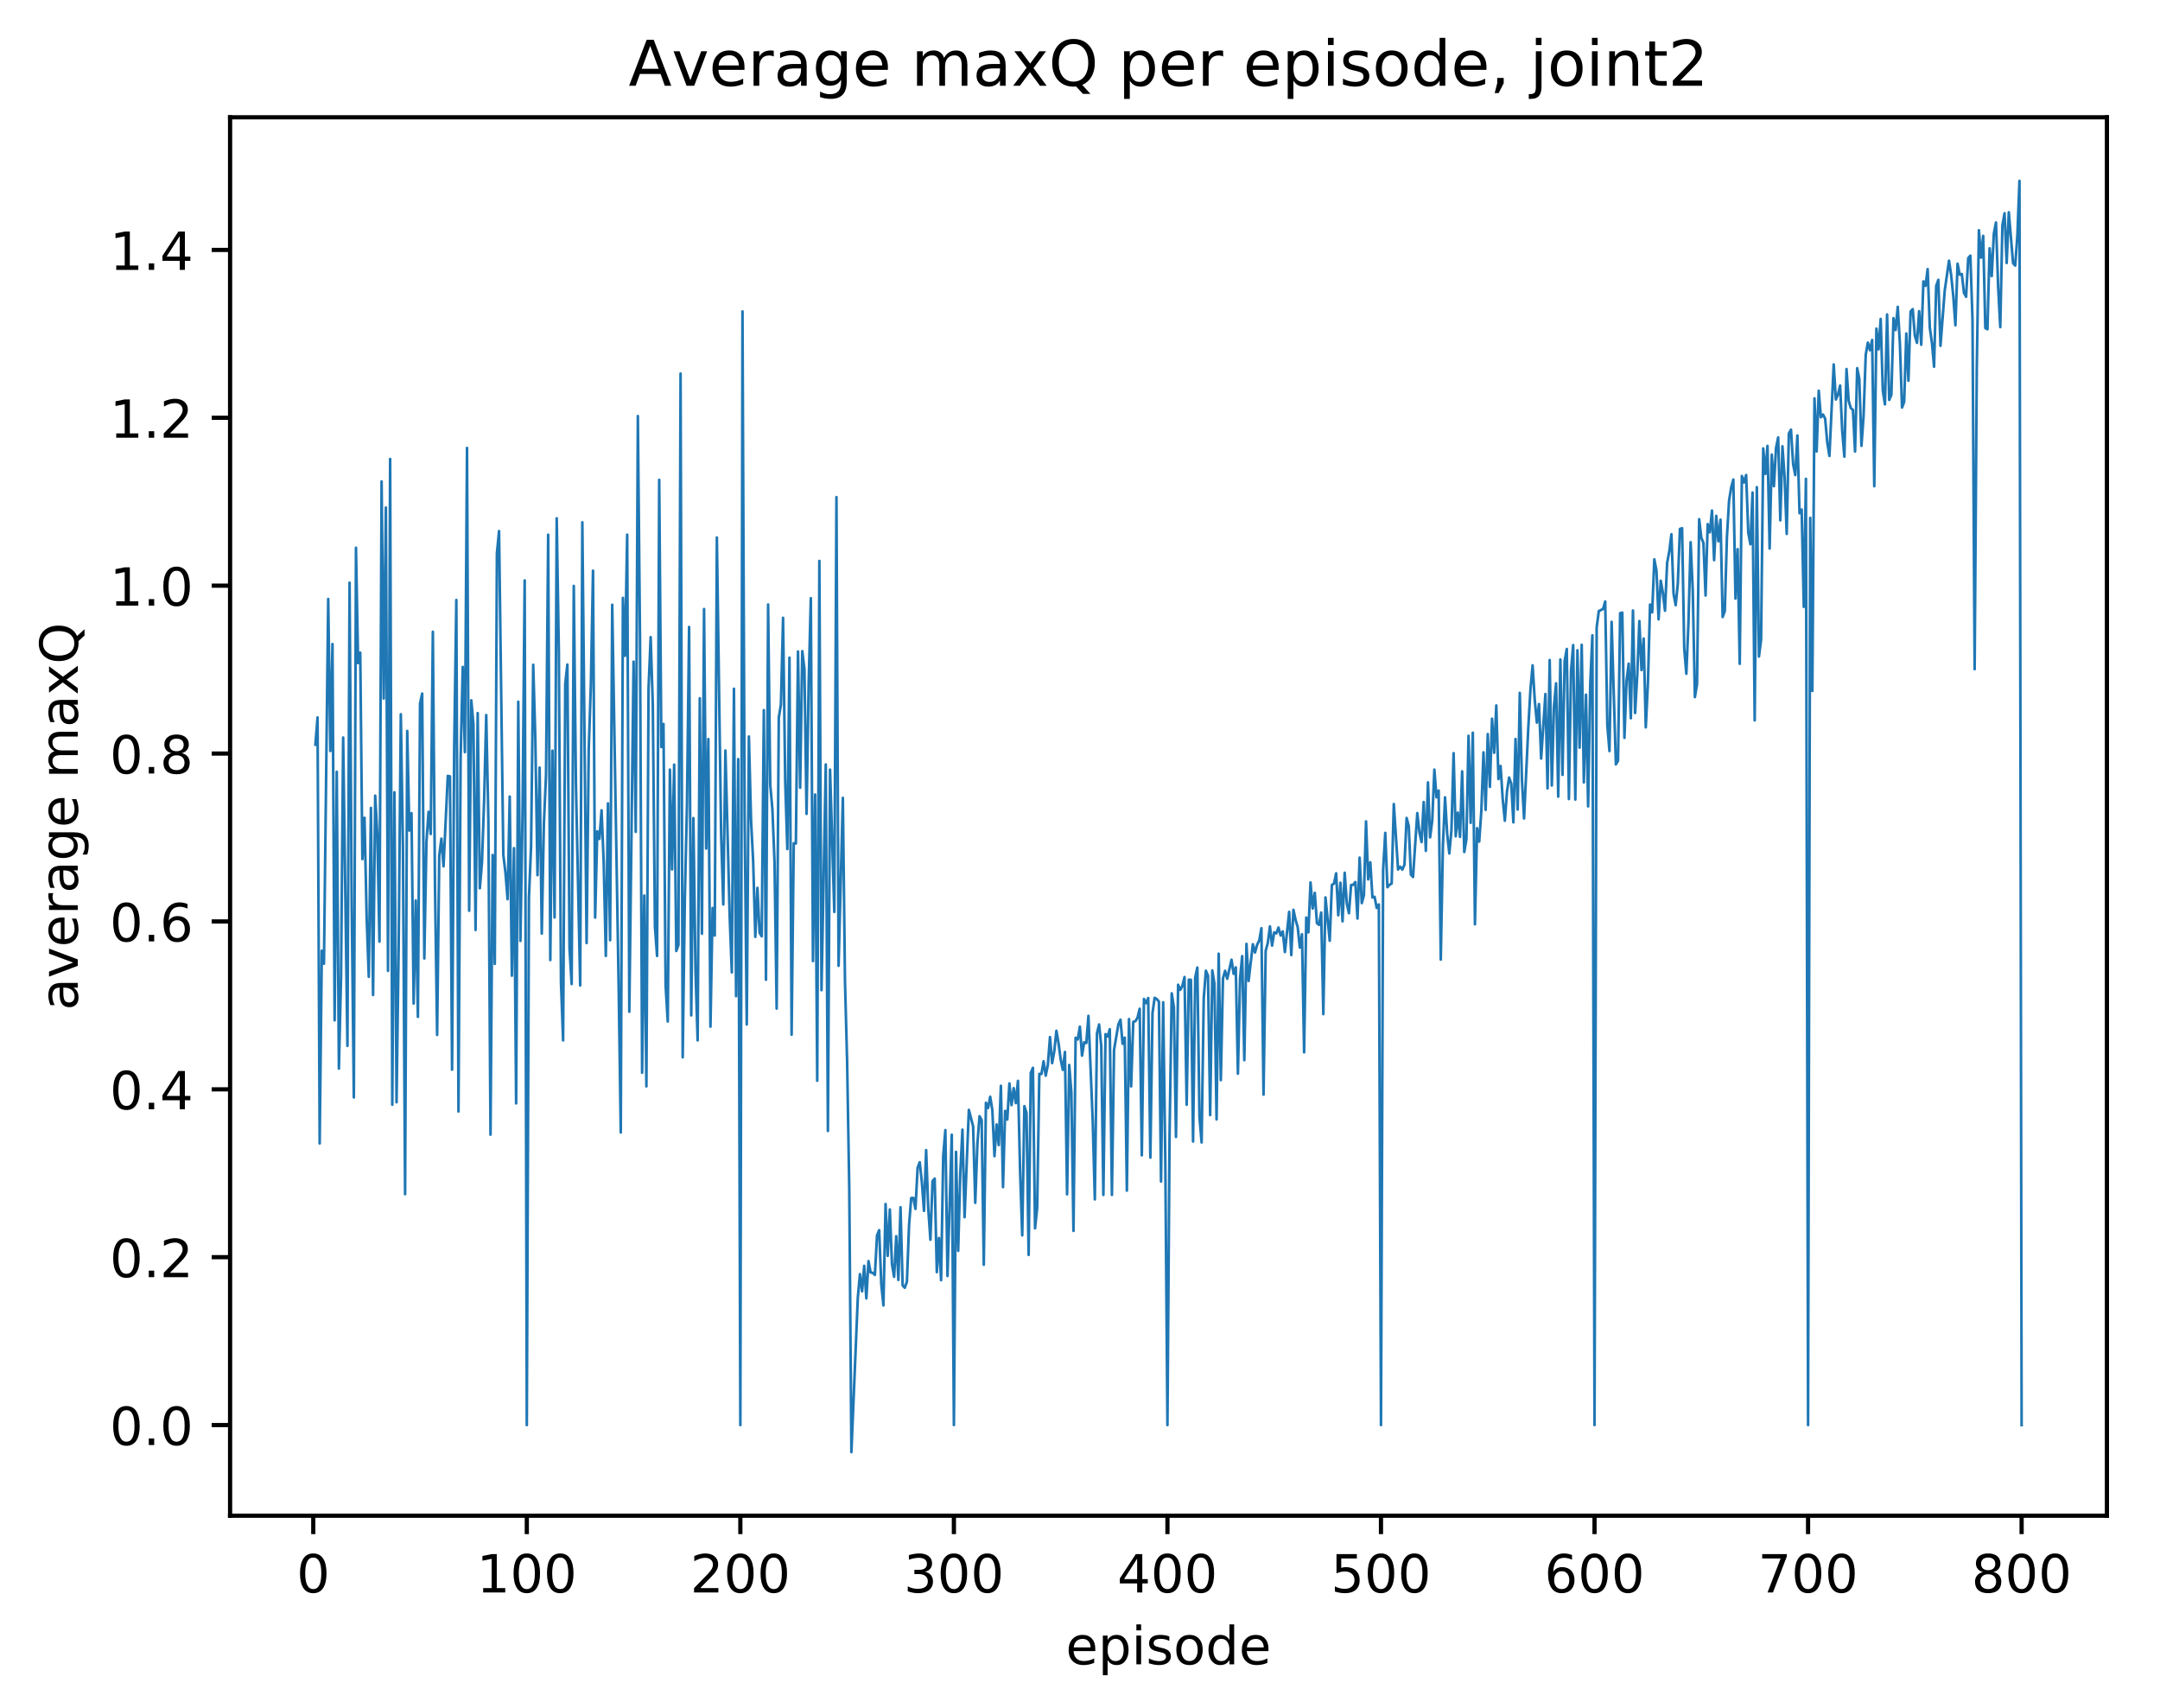 <?xml version="1.0" encoding="utf-8" standalone="no"?>
<!DOCTYPE svg PUBLIC "-//W3C//DTD SVG 1.1//EN"
  "http://www.w3.org/Graphics/SVG/1.1/DTD/svg11.dtd">
<!-- Created with matplotlib (http://matplotlib.org/) -->
<svg height="325pt" version="1.1" viewBox="0 0 411 325" width="411pt" xmlns="http://www.w3.org/2000/svg" xmlns:xlink="http://www.w3.org/1999/xlink">
 <defs>
  <style type="text/css">
*{stroke-linecap:butt;stroke-linejoin:round;}
  </style>
 </defs>
 <g id="figure_1">
  <g id="patch_1">
   <path d="M 0 325.986 
L 411.601 325.986 
L 411.601 0 
L 0 0 
z
" style="fill:#ffffff;"/>
  </g>
  <g id="axes_1">
   <g id="patch_2">
    <path d="M 43.781 288.43 
L 400.901 288.43 
L 400.901 22.318 
L 43.781 22.318 
z
" style="fill:#ffffff;"/>
   </g>
   <g id="matplotlib.axis_1">
    <g id="xtick_1">
     <g id="line2d_1">
      <defs>
       <path d="M 0 0 
L 0 3.5 
" id="m3301b0d5b9" style="stroke:#000000;stroke-width:0.8;"/>
      </defs>
      <g>
       <use style="stroke:#000000;stroke-width:0.8;" x="59.608" xlink:href="#m3301b0d5b9" y="288.43"/>
      </g>
     </g>
     <g id="text_1">
      <!-- 0 -->
      <defs>
       <path d="M 31.781 66.406 
Q 24.172 66.406 20.328 58.906 
Q 16.5 51.422 16.5 36.375 
Q 16.5 21.391 20.328 13.891 
Q 24.172 6.391 31.781 6.391 
Q 39.453 6.391 43.281 13.891 
Q 47.125 21.391 47.125 36.375 
Q 47.125 51.422 43.281 58.906 
Q 39.453 66.406 31.781 66.406 
z
M 31.781 74.219 
Q 44.047 74.219 50.516 64.516 
Q 56.984 54.828 56.984 36.375 
Q 56.984 17.969 50.516 8.266 
Q 44.047 -1.422 31.781 -1.422 
Q 19.531 -1.422 13.062 8.266 
Q 6.594 17.969 6.594 36.375 
Q 6.594 54.828 13.062 64.516 
Q 19.531 74.219 31.781 74.219 
z
" id="DejaVuSans-30"/>
      </defs>
      <g transform="translate(56.426 303.029)scale(0.1 -0.1)">
       <use xlink:href="#DejaVuSans-30"/>
      </g>
     </g>
    </g>
    <g id="xtick_2">
     <g id="line2d_2">
      <g>
       <use style="stroke:#000000;stroke-width:0.8;" x="100.24" xlink:href="#m3301b0d5b9" y="288.43"/>
      </g>
     </g>
     <g id="text_2">
      <!-- 100 -->
      <defs>
       <path d="M 12.406 8.297 
L 28.516 8.297 
L 28.516 63.922 
L 10.984 60.406 
L 10.984 69.391 
L 28.422 72.906 
L 38.281 72.906 
L 38.281 8.297 
L 54.391 8.297 
L 54.391 0 
L 12.406 0 
z
" id="DejaVuSans-31"/>
      </defs>
      <g transform="translate(90.697 303.029)scale(0.1 -0.1)">
       <use xlink:href="#DejaVuSans-31"/>
       <use x="63.623" xlink:href="#DejaVuSans-30"/>
       <use x="127.246" xlink:href="#DejaVuSans-30"/>
      </g>
     </g>
    </g>
    <g id="xtick_3">
     <g id="line2d_3">
      <g>
       <use style="stroke:#000000;stroke-width:0.8;" x="140.873" xlink:href="#m3301b0d5b9" y="288.43"/>
      </g>
     </g>
     <g id="text_3">
      <!-- 200 -->
      <defs>
       <path d="M 19.188 8.297 
L 53.609 8.297 
L 53.609 0 
L 7.328 0 
L 7.328 8.297 
Q 12.938 14.109 22.625 23.891 
Q 32.328 33.688 34.812 36.531 
Q 39.547 41.844 41.422 45.531 
Q 43.312 49.219 43.312 52.781 
Q 43.312 58.594 39.234 62.25 
Q 35.156 65.922 28.609 65.922 
Q 23.969 65.922 18.812 64.312 
Q 13.672 62.703 7.812 59.422 
L 7.812 69.391 
Q 13.766 71.781 18.938 73 
Q 24.125 74.219 28.422 74.219 
Q 39.75 74.219 46.484 68.547 
Q 53.219 62.891 53.219 53.422 
Q 53.219 48.922 51.531 44.891 
Q 49.859 40.875 45.406 35.406 
Q 44.188 33.984 37.641 27.219 
Q 31.109 20.453 19.188 8.297 
z
" id="DejaVuSans-32"/>
      </defs>
      <g transform="translate(131.329 303.029)scale(0.1 -0.1)">
       <use xlink:href="#DejaVuSans-32"/>
       <use x="63.623" xlink:href="#DejaVuSans-30"/>
       <use x="127.246" xlink:href="#DejaVuSans-30"/>
      </g>
     </g>
    </g>
    <g id="xtick_4">
     <g id="line2d_4">
      <g>
       <use style="stroke:#000000;stroke-width:0.8;" x="181.505" xlink:href="#m3301b0d5b9" y="288.43"/>
      </g>
     </g>
     <g id="text_4">
      <!-- 300 -->
      <defs>
       <path d="M 40.578 39.312 
Q 47.656 37.797 51.625 33 
Q 55.609 28.219 55.609 21.188 
Q 55.609 10.406 48.188 4.484 
Q 40.766 -1.422 27.094 -1.422 
Q 22.516 -1.422 17.656 -0.516 
Q 12.797 0.391 7.625 2.203 
L 7.625 11.719 
Q 11.719 9.328 16.594 8.109 
Q 21.484 6.891 26.812 6.891 
Q 36.078 6.891 40.938 10.547 
Q 45.797 14.203 45.797 21.188 
Q 45.797 27.641 41.281 31.266 
Q 36.766 34.906 28.719 34.906 
L 20.219 34.906 
L 20.219 43.016 
L 29.109 43.016 
Q 36.375 43.016 40.234 45.922 
Q 44.094 48.828 44.094 54.297 
Q 44.094 59.906 40.109 62.906 
Q 36.141 65.922 28.719 65.922 
Q 24.656 65.922 20.016 65.031 
Q 15.375 64.156 9.812 62.312 
L 9.812 71.094 
Q 15.438 72.656 20.344 73.438 
Q 25.25 74.219 29.594 74.219 
Q 40.828 74.219 47.359 69.109 
Q 53.906 64.016 53.906 55.328 
Q 53.906 49.266 50.438 45.094 
Q 46.969 40.922 40.578 39.312 
z
" id="DejaVuSans-33"/>
      </defs>
      <g transform="translate(171.962 303.029)scale(0.1 -0.1)">
       <use xlink:href="#DejaVuSans-33"/>
       <use x="63.623" xlink:href="#DejaVuSans-30"/>
       <use x="127.246" xlink:href="#DejaVuSans-30"/>
      </g>
     </g>
    </g>
    <g id="xtick_5">
     <g id="line2d_5">
      <g>
       <use style="stroke:#000000;stroke-width:0.8;" x="222.138" xlink:href="#m3301b0d5b9" y="288.43"/>
      </g>
     </g>
     <g id="text_5">
      <!-- 400 -->
      <defs>
       <path d="M 37.797 64.312 
L 12.891 25.391 
L 37.797 25.391 
z
M 35.203 72.906 
L 47.609 72.906 
L 47.609 25.391 
L 58.016 25.391 
L 58.016 17.188 
L 47.609 17.188 
L 47.609 0 
L 37.797 0 
L 37.797 17.188 
L 4.891 17.188 
L 4.891 26.703 
z
" id="DejaVuSans-34"/>
      </defs>
      <g transform="translate(212.594 303.029)scale(0.1 -0.1)">
       <use xlink:href="#DejaVuSans-34"/>
       <use x="63.623" xlink:href="#DejaVuSans-30"/>
       <use x="127.246" xlink:href="#DejaVuSans-30"/>
      </g>
     </g>
    </g>
    <g id="xtick_6">
     <g id="line2d_6">
      <g>
       <use style="stroke:#000000;stroke-width:0.8;" x="262.771" xlink:href="#m3301b0d5b9" y="288.43"/>
      </g>
     </g>
     <g id="text_6">
      <!-- 500 -->
      <defs>
       <path d="M 10.797 72.906 
L 49.516 72.906 
L 49.516 64.594 
L 19.828 64.594 
L 19.828 46.734 
Q 21.969 47.469 24.109 47.828 
Q 26.266 48.188 28.422 48.188 
Q 40.625 48.188 47.75 41.5 
Q 54.891 34.812 54.891 23.391 
Q 54.891 11.625 47.562 5.094 
Q 40.234 -1.422 26.906 -1.422 
Q 22.312 -1.422 17.547 -0.641 
Q 12.797 0.141 7.719 1.703 
L 7.719 11.625 
Q 12.109 9.234 16.797 8.062 
Q 21.484 6.891 26.703 6.891 
Q 35.156 6.891 40.078 11.328 
Q 45.016 15.766 45.016 23.391 
Q 45.016 31 40.078 35.438 
Q 35.156 39.891 26.703 39.891 
Q 22.75 39.891 18.812 39.016 
Q 14.891 38.141 10.797 36.281 
z
" id="DejaVuSans-35"/>
      </defs>
      <g transform="translate(253.227 303.029)scale(0.1 -0.1)">
       <use xlink:href="#DejaVuSans-35"/>
       <use x="63.623" xlink:href="#DejaVuSans-30"/>
       <use x="127.246" xlink:href="#DejaVuSans-30"/>
      </g>
     </g>
    </g>
    <g id="xtick_7">
     <g id="line2d_7">
      <g>
       <use style="stroke:#000000;stroke-width:0.8;" x="303.403" xlink:href="#m3301b0d5b9" y="288.43"/>
      </g>
     </g>
     <g id="text_7">
      <!-- 600 -->
      <defs>
       <path d="M 33.016 40.375 
Q 26.375 40.375 22.484 35.828 
Q 18.609 31.297 18.609 23.391 
Q 18.609 15.531 22.484 10.953 
Q 26.375 6.391 33.016 6.391 
Q 39.656 6.391 43.531 10.953 
Q 47.406 15.531 47.406 23.391 
Q 47.406 31.297 43.531 35.828 
Q 39.656 40.375 33.016 40.375 
z
M 52.594 71.297 
L 52.594 62.312 
Q 48.875 64.062 45.094 64.984 
Q 41.312 65.922 37.594 65.922 
Q 27.828 65.922 22.672 59.328 
Q 17.531 52.734 16.797 39.406 
Q 19.672 43.656 24.016 45.922 
Q 28.375 48.188 33.594 48.188 
Q 44.578 48.188 50.953 41.516 
Q 57.328 34.859 57.328 23.391 
Q 57.328 12.156 50.688 5.359 
Q 44.047 -1.422 33.016 -1.422 
Q 20.359 -1.422 13.672 8.266 
Q 6.984 17.969 6.984 36.375 
Q 6.984 53.656 15.188 63.938 
Q 23.391 74.219 37.203 74.219 
Q 40.922 74.219 44.703 73.484 
Q 48.484 72.75 52.594 71.297 
z
" id="DejaVuSans-36"/>
      </defs>
      <g transform="translate(293.86 303.029)scale(0.1 -0.1)">
       <use xlink:href="#DejaVuSans-36"/>
       <use x="63.623" xlink:href="#DejaVuSans-30"/>
       <use x="127.246" xlink:href="#DejaVuSans-30"/>
      </g>
     </g>
    </g>
    <g id="xtick_8">
     <g id="line2d_8">
      <g>
       <use style="stroke:#000000;stroke-width:0.8;" x="344.036" xlink:href="#m3301b0d5b9" y="288.43"/>
      </g>
     </g>
     <g id="text_8">
      <!-- 700 -->
      <defs>
       <path d="M 8.203 72.906 
L 55.078 72.906 
L 55.078 68.703 
L 28.609 0 
L 18.312 0 
L 43.219 64.594 
L 8.203 64.594 
z
" id="DejaVuSans-37"/>
      </defs>
      <g transform="translate(334.492 303.029)scale(0.1 -0.1)">
       <use xlink:href="#DejaVuSans-37"/>
       <use x="63.623" xlink:href="#DejaVuSans-30"/>
       <use x="127.246" xlink:href="#DejaVuSans-30"/>
      </g>
     </g>
    </g>
    <g id="xtick_9">
     <g id="line2d_9">
      <g>
       <use style="stroke:#000000;stroke-width:0.8;" x="384.669" xlink:href="#m3301b0d5b9" y="288.43"/>
      </g>
     </g>
     <g id="text_9">
      <!-- 800 -->
      <defs>
       <path d="M 31.781 34.625 
Q 24.75 34.625 20.719 30.859 
Q 16.703 27.094 16.703 20.516 
Q 16.703 13.922 20.719 10.156 
Q 24.75 6.391 31.781 6.391 
Q 38.812 6.391 42.859 10.172 
Q 46.922 13.969 46.922 20.516 
Q 46.922 27.094 42.891 30.859 
Q 38.875 34.625 31.781 34.625 
z
M 21.922 38.812 
Q 15.578 40.375 12.031 44.719 
Q 8.5 49.078 8.5 55.328 
Q 8.5 64.062 14.719 69.141 
Q 20.953 74.219 31.781 74.219 
Q 42.672 74.219 48.875 69.141 
Q 55.078 64.062 55.078 55.328 
Q 55.078 49.078 51.531 44.719 
Q 48 40.375 41.703 38.812 
Q 48.828 37.156 52.797 32.312 
Q 56.781 27.484 56.781 20.516 
Q 56.781 9.906 50.312 4.234 
Q 43.844 -1.422 31.781 -1.422 
Q 19.734 -1.422 13.25 4.234 
Q 6.781 9.906 6.781 20.516 
Q 6.781 27.484 10.781 32.312 
Q 14.797 37.156 21.922 38.812 
z
M 18.312 54.391 
Q 18.312 48.734 21.844 45.562 
Q 25.391 42.391 31.781 42.391 
Q 38.141 42.391 41.719 45.562 
Q 45.312 48.734 45.312 54.391 
Q 45.312 60.062 41.719 63.234 
Q 38.141 66.406 31.781 66.406 
Q 25.391 66.406 21.844 63.234 
Q 18.312 60.062 18.312 54.391 
z
" id="DejaVuSans-38"/>
      </defs>
      <g transform="translate(375.125 303.029)scale(0.1 -0.1)">
       <use xlink:href="#DejaVuSans-38"/>
       <use x="63.623" xlink:href="#DejaVuSans-30"/>
       <use x="127.246" xlink:href="#DejaVuSans-30"/>
      </g>
     </g>
    </g>
    <g id="text_10">
     <!-- episode -->
     <defs>
      <path d="M 56.203 29.594 
L 56.203 25.203 
L 14.891 25.203 
Q 15.484 15.922 20.484 11.062 
Q 25.484 6.203 34.422 6.203 
Q 39.594 6.203 44.453 7.469 
Q 49.312 8.734 54.109 11.281 
L 54.109 2.781 
Q 49.266 0.734 44.188 -0.344 
Q 39.109 -1.422 33.891 -1.422 
Q 20.797 -1.422 13.156 6.188 
Q 5.516 13.812 5.516 26.812 
Q 5.516 40.234 12.766 48.109 
Q 20.016 56 32.328 56 
Q 43.359 56 49.781 48.891 
Q 56.203 41.797 56.203 29.594 
z
M 47.219 32.234 
Q 47.125 39.594 43.094 43.984 
Q 39.062 48.391 32.422 48.391 
Q 24.906 48.391 20.391 44.141 
Q 15.875 39.891 15.188 32.172 
z
" id="DejaVuSans-65"/>
      <path d="M 18.109 8.203 
L 18.109 -20.797 
L 9.078 -20.797 
L 9.078 54.688 
L 18.109 54.688 
L 18.109 46.391 
Q 20.953 51.266 25.266 53.625 
Q 29.594 56 35.594 56 
Q 45.562 56 51.781 48.094 
Q 58.016 40.188 58.016 27.297 
Q 58.016 14.406 51.781 6.484 
Q 45.562 -1.422 35.594 -1.422 
Q 29.594 -1.422 25.266 0.953 
Q 20.953 3.328 18.109 8.203 
z
M 48.688 27.297 
Q 48.688 37.203 44.609 42.844 
Q 40.531 48.484 33.406 48.484 
Q 26.266 48.484 22.188 42.844 
Q 18.109 37.203 18.109 27.297 
Q 18.109 17.391 22.188 11.75 
Q 26.266 6.109 33.406 6.109 
Q 40.531 6.109 44.609 11.75 
Q 48.688 17.391 48.688 27.297 
z
" id="DejaVuSans-70"/>
      <path d="M 9.422 54.688 
L 18.406 54.688 
L 18.406 0 
L 9.422 0 
z
M 9.422 75.984 
L 18.406 75.984 
L 18.406 64.594 
L 9.422 64.594 
z
" id="DejaVuSans-69"/>
      <path d="M 44.281 53.078 
L 44.281 44.578 
Q 40.484 46.531 36.375 47.5 
Q 32.281 48.484 27.875 48.484 
Q 21.188 48.484 17.844 46.438 
Q 14.5 44.391 14.5 40.281 
Q 14.5 37.156 16.891 35.375 
Q 19.281 33.594 26.516 31.984 
L 29.594 31.297 
Q 39.156 29.25 43.188 25.516 
Q 47.219 21.781 47.219 15.094 
Q 47.219 7.469 41.188 3.016 
Q 35.156 -1.422 24.609 -1.422 
Q 20.219 -1.422 15.453 -0.562 
Q 10.688 0.297 5.422 2 
L 5.422 11.281 
Q 10.406 8.688 15.234 7.391 
Q 20.062 6.109 24.812 6.109 
Q 31.156 6.109 34.562 8.281 
Q 37.984 10.453 37.984 14.406 
Q 37.984 18.062 35.516 20.016 
Q 33.062 21.969 24.703 23.781 
L 21.578 24.516 
Q 13.234 26.266 9.516 29.906 
Q 5.812 33.547 5.812 39.891 
Q 5.812 47.609 11.281 51.797 
Q 16.75 56 26.812 56 
Q 31.781 56 36.172 55.266 
Q 40.578 54.547 44.281 53.078 
z
" id="DejaVuSans-73"/>
      <path d="M 30.609 48.391 
Q 23.391 48.391 19.188 42.75 
Q 14.984 37.109 14.984 27.297 
Q 14.984 17.484 19.156 11.844 
Q 23.344 6.203 30.609 6.203 
Q 37.797 6.203 41.984 11.859 
Q 46.188 17.531 46.188 27.297 
Q 46.188 37.016 41.984 42.703 
Q 37.797 48.391 30.609 48.391 
z
M 30.609 56 
Q 42.328 56 49.016 48.375 
Q 55.719 40.766 55.719 27.297 
Q 55.719 13.875 49.016 6.219 
Q 42.328 -1.422 30.609 -1.422 
Q 18.844 -1.422 12.172 6.219 
Q 5.516 13.875 5.516 27.297 
Q 5.516 40.766 12.172 48.375 
Q 18.844 56 30.609 56 
z
" id="DejaVuSans-6f"/>
      <path d="M 45.406 46.391 
L 45.406 75.984 
L 54.391 75.984 
L 54.391 0 
L 45.406 0 
L 45.406 8.203 
Q 42.578 3.328 38.25 0.953 
Q 33.938 -1.422 27.875 -1.422 
Q 17.969 -1.422 11.734 6.484 
Q 5.516 14.406 5.516 27.297 
Q 5.516 40.188 11.734 48.094 
Q 17.969 56 27.875 56 
Q 33.938 56 38.25 53.625 
Q 42.578 51.266 45.406 46.391 
z
M 14.797 27.297 
Q 14.797 17.391 18.875 11.75 
Q 22.953 6.109 30.078 6.109 
Q 37.203 6.109 41.297 11.75 
Q 45.406 17.391 45.406 27.297 
Q 45.406 37.203 41.297 42.844 
Q 37.203 48.484 30.078 48.484 
Q 22.953 48.484 18.875 42.844 
Q 14.797 37.203 14.797 27.297 
z
" id="DejaVuSans-64"/>
     </defs>
     <g transform="translate(202.787 316.707)scale(0.1 -0.1)">
      <use xlink:href="#DejaVuSans-65"/>
      <use x="61.523" xlink:href="#DejaVuSans-70"/>
      <use x="125" xlink:href="#DejaVuSans-69"/>
      <use x="152.783" xlink:href="#DejaVuSans-73"/>
      <use x="204.883" xlink:href="#DejaVuSans-6f"/>
      <use x="266.064" xlink:href="#DejaVuSans-64"/>
      <use x="329.541" xlink:href="#DejaVuSans-65"/>
     </g>
    </g>
   </g>
   <g id="matplotlib.axis_2">
    <g id="ytick_1">
     <g id="line2d_10">
      <defs>
       <path d="M 0 0 
L -3.5 0 
" id="m204bb76e76" style="stroke:#000000;stroke-width:0.8;"/>
      </defs>
      <g>
       <use style="stroke:#000000;stroke-width:0.8;" x="43.781" xlink:href="#m204bb76e76" y="271.18"/>
      </g>
     </g>
     <g id="text_11">
      <!-- 0.0 -->
      <defs>
       <path d="M 10.688 12.406 
L 21 12.406 
L 21 0 
L 10.688 0 
z
" id="DejaVuSans-2e"/>
      </defs>
      <g transform="translate(20.878 274.979)scale(0.1 -0.1)">
       <use xlink:href="#DejaVuSans-30"/>
       <use x="63.623" xlink:href="#DejaVuSans-2e"/>
       <use x="95.41" xlink:href="#DejaVuSans-30"/>
      </g>
     </g>
    </g>
    <g id="ytick_2">
     <g id="line2d_11">
      <g>
       <use style="stroke:#000000;stroke-width:0.8;" x="43.781" xlink:href="#m204bb76e76" y="239.234"/>
      </g>
     </g>
     <g id="text_12">
      <!-- 0.2 -->
      <g transform="translate(20.878 243.033)scale(0.1 -0.1)">
       <use xlink:href="#DejaVuSans-30"/>
       <use x="63.623" xlink:href="#DejaVuSans-2e"/>
       <use x="95.41" xlink:href="#DejaVuSans-32"/>
      </g>
     </g>
    </g>
    <g id="ytick_3">
     <g id="line2d_12">
      <g>
       <use style="stroke:#000000;stroke-width:0.8;" x="43.781" xlink:href="#m204bb76e76" y="207.288"/>
      </g>
     </g>
     <g id="text_13">
      <!-- 0.4 -->
      <g transform="translate(20.878 211.087)scale(0.1 -0.1)">
       <use xlink:href="#DejaVuSans-30"/>
       <use x="63.623" xlink:href="#DejaVuSans-2e"/>
       <use x="95.41" xlink:href="#DejaVuSans-34"/>
      </g>
     </g>
    </g>
    <g id="ytick_4">
     <g id="line2d_13">
      <g>
       <use style="stroke:#000000;stroke-width:0.8;" x="43.781" xlink:href="#m204bb76e76" y="175.341"/>
      </g>
     </g>
     <g id="text_14">
      <!-- 0.6 -->
      <g transform="translate(20.878 179.14)scale(0.1 -0.1)">
       <use xlink:href="#DejaVuSans-30"/>
       <use x="63.623" xlink:href="#DejaVuSans-2e"/>
       <use x="95.41" xlink:href="#DejaVuSans-36"/>
      </g>
     </g>
    </g>
    <g id="ytick_5">
     <g id="line2d_14">
      <g>
       <use style="stroke:#000000;stroke-width:0.8;" x="43.781" xlink:href="#m204bb76e76" y="143.395"/>
      </g>
     </g>
     <g id="text_15">
      <!-- 0.8 -->
      <g transform="translate(20.878 147.194)scale(0.1 -0.1)">
       <use xlink:href="#DejaVuSans-30"/>
       <use x="63.623" xlink:href="#DejaVuSans-2e"/>
       <use x="95.41" xlink:href="#DejaVuSans-38"/>
      </g>
     </g>
    </g>
    <g id="ytick_6">
     <g id="line2d_15">
      <g>
       <use style="stroke:#000000;stroke-width:0.8;" x="43.781" xlink:href="#m204bb76e76" y="111.449"/>
      </g>
     </g>
     <g id="text_16">
      <!-- 1.0 -->
      <g transform="translate(20.878 115.248)scale(0.1 -0.1)">
       <use xlink:href="#DejaVuSans-31"/>
       <use x="63.623" xlink:href="#DejaVuSans-2e"/>
       <use x="95.41" xlink:href="#DejaVuSans-30"/>
      </g>
     </g>
    </g>
    <g id="ytick_7">
     <g id="line2d_16">
      <g>
       <use style="stroke:#000000;stroke-width:0.8;" x="43.781" xlink:href="#m204bb76e76" y="79.502"/>
      </g>
     </g>
     <g id="text_17">
      <!-- 1.2 -->
      <g transform="translate(20.878 83.301)scale(0.1 -0.1)">
       <use xlink:href="#DejaVuSans-31"/>
       <use x="63.623" xlink:href="#DejaVuSans-2e"/>
       <use x="95.41" xlink:href="#DejaVuSans-32"/>
      </g>
     </g>
    </g>
    <g id="ytick_8">
     <g id="line2d_17">
      <g>
       <use style="stroke:#000000;stroke-width:0.8;" x="43.781" xlink:href="#m204bb76e76" y="47.556"/>
      </g>
     </g>
     <g id="text_18">
      <!-- 1.4 -->
      <g transform="translate(20.878 51.355)scale(0.1 -0.1)">
       <use xlink:href="#DejaVuSans-31"/>
       <use x="63.623" xlink:href="#DejaVuSans-2e"/>
       <use x="95.41" xlink:href="#DejaVuSans-34"/>
      </g>
     </g>
    </g>
    <g id="text_19">
     <!-- average maxQ -->
     <defs>
      <path d="M 34.281 27.484 
Q 23.391 27.484 19.188 25 
Q 14.984 22.516 14.984 16.5 
Q 14.984 11.719 18.141 8.906 
Q 21.297 6.109 26.703 6.109 
Q 34.188 6.109 38.703 11.406 
Q 43.219 16.703 43.219 25.484 
L 43.219 27.484 
z
M 52.203 31.203 
L 52.203 0 
L 43.219 0 
L 43.219 8.297 
Q 40.141 3.328 35.547 0.953 
Q 30.953 -1.422 24.312 -1.422 
Q 15.922 -1.422 10.953 3.297 
Q 6 8.016 6 15.922 
Q 6 25.141 12.172 29.828 
Q 18.359 34.516 30.609 34.516 
L 43.219 34.516 
L 43.219 35.406 
Q 43.219 41.609 39.141 45 
Q 35.062 48.391 27.688 48.391 
Q 23 48.391 18.547 47.266 
Q 14.109 46.141 10.016 43.891 
L 10.016 52.203 
Q 14.938 54.109 19.578 55.047 
Q 24.219 56 28.609 56 
Q 40.484 56 46.344 49.844 
Q 52.203 43.703 52.203 31.203 
z
" id="DejaVuSans-61"/>
      <path d="M 2.984 54.688 
L 12.5 54.688 
L 29.594 8.797 
L 46.688 54.688 
L 56.203 54.688 
L 35.688 0 
L 23.484 0 
z
" id="DejaVuSans-76"/>
      <path d="M 41.109 46.297 
Q 39.594 47.172 37.812 47.578 
Q 36.031 48 33.891 48 
Q 26.266 48 22.188 43.047 
Q 18.109 38.094 18.109 28.812 
L 18.109 0 
L 9.078 0 
L 9.078 54.688 
L 18.109 54.688 
L 18.109 46.188 
Q 20.953 51.172 25.484 53.578 
Q 30.031 56 36.531 56 
Q 37.453 56 38.578 55.875 
Q 39.703 55.766 41.062 55.516 
z
" id="DejaVuSans-72"/>
      <path d="M 45.406 27.984 
Q 45.406 37.75 41.375 43.109 
Q 37.359 48.484 30.078 48.484 
Q 22.859 48.484 18.828 43.109 
Q 14.797 37.75 14.797 27.984 
Q 14.797 18.266 18.828 12.891 
Q 22.859 7.516 30.078 7.516 
Q 37.359 7.516 41.375 12.891 
Q 45.406 18.266 45.406 27.984 
z
M 54.391 6.781 
Q 54.391 -7.172 48.188 -13.984 
Q 42 -20.797 29.203 -20.797 
Q 24.469 -20.797 20.266 -20.094 
Q 16.062 -19.391 12.109 -17.922 
L 12.109 -9.188 
Q 16.062 -11.328 19.922 -12.344 
Q 23.781 -13.375 27.781 -13.375 
Q 36.625 -13.375 41.016 -8.766 
Q 45.406 -4.156 45.406 5.172 
L 45.406 9.625 
Q 42.625 4.781 38.281 2.391 
Q 33.938 0 27.875 0 
Q 17.828 0 11.672 7.656 
Q 5.516 15.328 5.516 27.984 
Q 5.516 40.672 11.672 48.328 
Q 17.828 56 27.875 56 
Q 33.938 56 38.281 53.609 
Q 42.625 51.219 45.406 46.391 
L 45.406 54.688 
L 54.391 54.688 
z
" id="DejaVuSans-67"/>
      <path id="DejaVuSans-20"/>
      <path d="M 52 44.188 
Q 55.375 50.25 60.062 53.125 
Q 64.75 56 71.094 56 
Q 79.641 56 84.281 50.016 
Q 88.922 44.047 88.922 33.016 
L 88.922 0 
L 79.891 0 
L 79.891 32.719 
Q 79.891 40.578 77.094 44.375 
Q 74.312 48.188 68.609 48.188 
Q 61.625 48.188 57.562 43.547 
Q 53.516 38.922 53.516 30.906 
L 53.516 0 
L 44.484 0 
L 44.484 32.719 
Q 44.484 40.625 41.703 44.406 
Q 38.922 48.188 33.109 48.188 
Q 26.219 48.188 22.156 43.531 
Q 18.109 38.875 18.109 30.906 
L 18.109 0 
L 9.078 0 
L 9.078 54.688 
L 18.109 54.688 
L 18.109 46.188 
Q 21.188 51.219 25.484 53.609 
Q 29.781 56 35.688 56 
Q 41.656 56 45.828 52.969 
Q 50 49.953 52 44.188 
z
" id="DejaVuSans-6d"/>
      <path d="M 54.891 54.688 
L 35.109 28.078 
L 55.906 0 
L 45.312 0 
L 29.391 21.484 
L 13.484 0 
L 2.875 0 
L 24.125 28.609 
L 4.688 54.688 
L 15.281 54.688 
L 29.781 35.203 
L 44.281 54.688 
z
" id="DejaVuSans-78"/>
      <path d="M 39.406 66.219 
Q 28.656 66.219 22.328 58.203 
Q 16.016 50.203 16.016 36.375 
Q 16.016 22.609 22.328 14.594 
Q 28.656 6.594 39.406 6.594 
Q 50.141 6.594 56.422 14.594 
Q 62.703 22.609 62.703 36.375 
Q 62.703 50.203 56.422 58.203 
Q 50.141 66.219 39.406 66.219 
z
M 53.219 1.312 
L 66.219 -12.891 
L 54.297 -12.891 
L 43.5 -1.219 
Q 41.891 -1.312 41.031 -1.359 
Q 40.188 -1.422 39.406 -1.422 
Q 24.031 -1.422 14.812 8.859 
Q 5.609 19.141 5.609 36.375 
Q 5.609 53.656 14.812 63.938 
Q 24.031 74.219 39.406 74.219 
Q 54.734 74.219 63.906 63.938 
Q 73.094 53.656 73.094 36.375 
Q 73.094 23.688 67.984 14.641 
Q 62.891 5.609 53.219 1.312 
z
" id="DejaVuSans-51"/>
     </defs>
     <g transform="translate(14.798 192.263)rotate(-90)scale(0.1 -0.1)">
      <use xlink:href="#DejaVuSans-61"/>
      <use x="61.279" xlink:href="#DejaVuSans-76"/>
      <use x="120.459" xlink:href="#DejaVuSans-65"/>
      <use x="181.982" xlink:href="#DejaVuSans-72"/>
      <use x="223.096" xlink:href="#DejaVuSans-61"/>
      <use x="284.375" xlink:href="#DejaVuSans-67"/>
      <use x="347.852" xlink:href="#DejaVuSans-65"/>
      <use x="409.375" xlink:href="#DejaVuSans-20"/>
      <use x="441.162" xlink:href="#DejaVuSans-6d"/>
      <use x="538.574" xlink:href="#DejaVuSans-61"/>
      <use x="599.854" xlink:href="#DejaVuSans-78"/>
      <use x="659.033" xlink:href="#DejaVuSans-51"/>
     </g>
    </g>
   </g>
   <g id="line2d_18">
    <path clip-path="url(#pff3a04eccb)" d="M 60.014 141.712 
L 60.42 136.523 
L 60.827 217.589 
L 61.233 180.915 
L 61.639 183.391 
L 62.452 113.973 
L 62.858 142.911 
L 63.265 122.556 
L 63.671 194.158 
L 64.077 146.861 
L 64.484 203.349 
L 64.89 185.926 
L 65.296 140.35 
L 66.109 199.024 
L 66.515 110.879 
L 66.922 172.052 
L 67.328 208.829 
L 67.734 104.233 
L 68.14 126.178 
L 68.547 124.199 
L 68.953 163.478 
L 69.359 155.619 
L 69.766 174.633 
L 70.172 185.892 
L 70.578 153.729 
L 70.985 189.335 
L 71.391 151.405 
L 71.797 158.841 
L 72.204 179.179 
L 72.61 91.61 
L 73.016 132.926 
L 73.423 96.583 
L 73.829 184.754 
L 74.235 87.331 
L 74.642 210.214 
L 75.048 150.765 
L 75.454 209.756 
L 75.861 179.707 
L 76.267 135.912 
L 76.673 161.254 
L 77.08 227.243 
L 77.486 139.088 
L 77.892 158.048 
L 78.299 154.742 
L 78.705 190.96 
L 79.111 171.356 
L 79.518 193.509 
L 79.924 133.896 
L 80.33 131.982 
L 80.737 182.393 
L 81.143 160.237 
L 81.549 154.486 
L 81.956 158.712 
L 82.362 120.216 
L 82.768 168.446 
L 83.175 196.937 
L 83.581 162.822 
L 83.987 159.594 
L 84.394 164.853 
L 85.206 147.647 
L 85.613 147.733 
L 86.019 203.549 
L 86.425 142.191 
L 86.831 114.174 
L 87.238 211.504 
L 87.644 144.338 
L 88.05 126.914 
L 88.457 143.123 
L 88.863 85.229 
L 89.269 173.302 
L 89.676 133.261 
L 90.082 137.857 
L 90.488 176.971 
L 90.895 135.691 
L 91.301 169.029 
L 91.707 164.153 
L 92.114 152.441 
L 92.52 136.067 
L 92.926 156.082 
L 93.333 215.918 
L 93.739 162.701 
L 94.145 183.418 
L 94.552 105.29 
L 94.958 101.059 
L 95.771 162.656 
L 96.177 166.052 
L 96.583 171.099 
L 96.99 151.583 
L 97.396 185.665 
L 97.802 161.398 
L 98.209 209.972 
L 98.615 133.527 
L 99.021 179.05 
L 99.428 154.839 
L 99.834 110.445 
L 100.24 271.18 
L 100.647 170.872 
L 101.053 160.976 
L 101.459 126.498 
L 101.866 140.665 
L 102.272 166.542 
L 102.678 146.064 
L 103.085 177.661 
L 103.491 156.693 
L 103.897 147.436 
L 104.304 101.751 
L 104.71 182.689 
L 105.116 142.844 
L 105.522 174.585 
L 105.929 98.625 
L 106.335 124.049 
L 106.741 186.879 
L 107.148 197.982 
L 107.554 130.13 
L 107.96 126.456 
L 108.367 180.454 
L 108.773 187.254 
L 109.179 111.494 
L 109.586 149.124 
L 110.398 187.521 
L 110.805 99.39 
L 111.617 179.466 
L 112.024 142.599 
L 112.43 130.24 
L 112.836 108.594 
L 113.243 174.611 
L 113.649 158.186 
L 114.055 159.642 
L 114.462 154.19 
L 114.868 164.036 
L 115.274 181.91 
L 115.681 152.881 
L 116.087 178.918 
L 116.493 115.081 
L 117.712 187.443 
L 118.119 215.5 
L 118.525 113.772 
L 118.931 124.799 
L 119.338 101.744 
L 119.744 192.526 
L 120.557 125.908 
L 120.963 158.295 
L 121.369 79.168 
L 121.776 121.391 
L 122.182 204.136 
L 122.588 170.422 
L 122.995 206.727 
L 123.401 131.079 
L 123.807 121.242 
L 124.213 134.108 
L 124.62 176.302 
L 125.026 181.908 
L 125.432 91.309 
L 125.839 142.157 
L 126.245 137.767 
L 126.651 187.496 
L 127.058 194.38 
L 127.464 146.448 
L 127.87 165.443 
L 128.277 145.5 
L 128.683 180.963 
L 129.089 179.83 
L 129.496 71.089 
L 129.902 201.207 
L 130.308 170.959 
L 130.715 153.237 
L 131.121 119.304 
L 131.527 193.222 
L 131.934 155.679 
L 132.34 184.872 
L 132.746 197.971 
L 133.153 132.868 
L 133.559 177.678 
L 133.965 115.891 
L 134.372 161.474 
L 134.778 140.635 
L 135.184 195.37 
L 135.591 172.786 
L 135.997 178.027 
L 136.403 102.282 
L 137.216 158.744 
L 137.622 172.114 
L 138.029 142.816 
L 138.841 174.33 
L 139.248 185.043 
L 139.654 131.062 
L 140.06 189.565 
L 140.467 144.452 
L 140.873 271.18 
L 141.279 59.255 
L 141.686 154.958 
L 142.092 194.948 
L 142.498 140.153 
L 142.905 156.012 
L 143.311 163.944 
L 143.717 178.275 
L 144.123 168.956 
L 144.53 177.468 
L 144.936 178.174 
L 145.342 135.136 
L 145.749 186.44 
L 146.155 115.035 
L 146.561 149.352 
L 146.968 153.952 
L 147.374 164.055 
L 147.78 191.925 
L 148.187 136.541 
L 148.593 134.047 
L 148.999 117.567 
L 149.406 148.571 
L 149.812 161.566 
L 150.218 125.141 
L 150.625 196.9 
L 151.031 160.457 
L 151.437 160.511 
L 151.844 123.973 
L 152.25 149.9 
L 152.656 123.907 
L 153.063 127.297 
L 153.469 154.877 
L 153.875 129.959 
L 154.282 113.83 
L 154.688 182.887 
L 155.094 151.193 
L 155.501 205.653 
L 155.907 106.731 
L 156.313 188.42 
L 157.126 145.466 
L 157.532 215.211 
L 157.939 146.447 
L 158.751 173.535 
L 159.158 94.592 
L 159.564 183.786 
L 160.377 151.825 
L 160.783 186.77 
L 161.189 202.065 
L 161.595 226.174 
L 162.002 276.334 
L 163.221 246.974 
L 163.627 242.458 
L 164.033 245.745 
L 164.44 240.876 
L 164.846 247.073 
L 165.252 239.979 
L 165.659 242.143 
L 166.065 242.208 
L 166.471 242.609 
L 166.878 235.081 
L 167.284 234.09 
L 167.69 244.384 
L 168.097 248.412 
L 168.503 229.11 
L 168.909 238.978 
L 169.316 230.145 
L 169.722 240.552 
L 170.128 242.97 
L 170.535 235.236 
L 170.941 243.56 
L 171.347 229.728 
L 171.754 244.615 
L 172.16 245.05 
L 172.566 243.889 
L 172.973 233.18 
L 173.379 227.976 
L 173.785 227.95 
L 174.192 230.037 
L 174.598 222.232 
L 175.004 221.171 
L 175.411 224.973 
L 175.817 230.419 
L 176.223 218.859 
L 176.63 230.055 
L 177.036 235.91 
L 177.442 224.764 
L 177.849 224.274 
L 178.255 242.083 
L 178.661 235.584 
L 179.068 243.614 
L 179.474 219.941 
L 179.88 215.05 
L 180.286 242.816 
L 181.099 215.933 
L 181.505 271.18 
L 181.912 219.185 
L 182.318 238.025 
L 182.724 223.145 
L 183.131 214.965 
L 183.537 231.627 
L 184.35 211.196 
L 185.162 214.317 
L 185.569 228.888 
L 185.975 217.713 
L 186.381 212.409 
L 186.788 213.137 
L 187.194 240.673 
L 187.6 209.846 
L 188.007 210.839 
L 188.413 208.699 
L 188.819 211.229 
L 189.226 220.016 
L 189.632 213.978 
L 190.038 217.898 
L 190.445 206.617 
L 190.851 225.905 
L 191.257 211.387 
L 191.664 213.042 
L 192.07 206.171 
L 192.476 210.293 
L 192.883 207.064 
L 193.289 209.914 
L 193.695 205.678 
L 194.102 222.876 
L 194.508 235.084 
L 194.914 210.49 
L 195.321 211.781 
L 195.727 238.801 
L 196.133 204.166 
L 196.54 203.194 
L 196.946 233.739 
L 197.352 229.867 
L 197.759 204.358 
L 198.165 204.372 
L 198.571 201.953 
L 198.977 204.693 
L 199.384 202.625 
L 199.79 197.348 
L 200.196 202.311 
L 200.603 200.072 
L 201.009 196.152 
L 201.415 198.508 
L 201.822 201.59 
L 202.228 203.586 
L 202.634 200.176 
L 203.041 227.269 
L 203.447 202.659 
L 203.853 207.822 
L 204.26 234.233 
L 204.666 197.474 
L 205.072 197.796 
L 205.479 195.362 
L 205.885 200.877 
L 206.291 198.338 
L 206.698 198.482 
L 207.104 193.309 
L 207.917 213.227 
L 208.323 228.233 
L 208.729 196.634 
L 209.136 194.943 
L 209.542 199.059 
L 209.948 227.385 
L 210.355 196.779 
L 210.761 197.256 
L 211.167 195.844 
L 211.574 227.384 
L 211.98 199.761 
L 212.793 194.984 
L 213.199 194.04 
L 213.605 198.624 
L 214.012 197.446 
L 214.418 226.565 
L 214.824 193.925 
L 215.231 206.731 
L 215.637 194.438 
L 216.043 194.325 
L 216.45 193.645 
L 216.856 191.955 
L 217.262 219.852 
L 217.668 190.089 
L 218.075 190.899 
L 218.481 189.915 
L 218.887 220.279 
L 219.294 192.779 
L 219.7 189.874 
L 220.106 190.113 
L 220.513 190.592 
L 220.919 224.84 
L 221.325 190.728 
L 221.732 221.001 
L 222.138 271.18 
L 222.544 215.816 
L 222.951 189.026 
L 223.357 191.636 
L 223.763 216.354 
L 224.17 187.386 
L 224.576 188.37 
L 224.982 187.593 
L 225.389 185.919 
L 225.795 210.221 
L 226.201 186.423 
L 226.608 186.451 
L 227.014 217.227 
L 227.42 186.018 
L 227.827 184.116 
L 228.233 212.556 
L 228.639 217.401 
L 229.046 189.942 
L 229.452 184.716 
L 229.858 185.675 
L 230.265 212.193 
L 230.671 184.668 
L 231.077 187.175 
L 231.484 213.016 
L 231.89 181.484 
L 232.296 205.545 
L 232.703 186.197 
L 233.109 184.733 
L 233.515 186.245 
L 234.328 182.619 
L 234.734 185.325 
L 235.141 184.074 
L 235.547 204.316 
L 235.953 186.194 
L 236.359 181.94 
L 236.766 201.743 
L 237.172 179.612 
L 237.578 186.672 
L 238.391 179.68 
L 238.797 181.257 
L 239.204 179.775 
L 239.61 178.947 
L 240.016 176.632 
L 240.423 208.293 
L 240.829 180.927 
L 241.235 179.437 
L 241.642 176.287 
L 242.048 179.952 
L 242.454 177.416 
L 242.861 177.618 
L 243.267 176.497 
L 243.673 178.02 
L 244.08 177.239 
L 244.486 181.171 
L 245.299 173.519 
L 245.705 181.746 
L 246.111 173.129 
L 246.518 175.048 
L 246.924 176.427 
L 247.33 180.3 
L 247.737 177.78 
L 248.143 200.253 
L 248.549 174.606 
L 248.956 177.42 
L 249.362 167.915 
L 249.768 172.88 
L 250.175 169.895 
L 250.581 175.657 
L 250.987 175.995 
L 251.394 173.649 
L 251.8 192.983 
L 252.206 170.77 
L 253.019 179.019 
L 253.425 168.407 
L 253.832 168.129 
L 254.238 166.184 
L 254.644 174.17 
L 255.05 167.977 
L 255.457 175.326 
L 255.863 166.074 
L 256.269 171.923 
L 256.676 173.779 
L 257.082 168.419 
L 257.488 168.362 
L 257.895 167.844 
L 258.301 174.792 
L 258.707 163.196 
L 259.114 171.857 
L 259.52 170.372 
L 259.926 156.302 
L 260.333 167.339 
L 260.739 164.093 
L 261.145 170.782 
L 261.552 170.655 
L 261.958 172.772 
L 262.364 172.109 
L 262.771 271.18 
L 263.177 165.558 
L 263.583 158.489 
L 263.99 168.838 
L 264.396 168.372 
L 264.802 168.127 
L 265.209 153.004 
L 266.021 165.459 
L 266.428 164.929 
L 266.834 165.476 
L 267.24 164.537 
L 267.647 155.65 
L 268.053 157.172 
L 268.459 166.438 
L 268.866 166.886 
L 269.678 154.724 
L 270.085 158.376 
L 270.491 160.245 
L 270.897 152.62 
L 271.304 161.914 
L 271.71 148.88 
L 272.116 159.342 
L 272.523 156.142 
L 272.929 146.456 
L 273.335 151.719 
L 273.741 150.438 
L 274.148 182.602 
L 274.554 160.921 
L 274.96 151.729 
L 275.367 158.7 
L 275.773 162.403 
L 276.179 157.963 
L 276.586 143.325 
L 276.992 159.151 
L 277.398 154.627 
L 277.805 159.26 
L 278.211 146.782 
L 278.617 162.132 
L 279.024 159.687 
L 279.43 140.019 
L 279.836 156.579 
L 280.243 139.427 
L 280.649 175.884 
L 281.055 157.586 
L 281.462 160.153 
L 281.868 154.265 
L 282.274 143.165 
L 282.681 154.11 
L 283.087 139.687 
L 283.493 149.741 
L 283.9 136.763 
L 284.306 143.246 
L 284.712 134.244 
L 285.119 148.254 
L 285.525 145.76 
L 285.931 152.043 
L 286.338 156.177 
L 286.744 150.628 
L 287.15 147.96 
L 287.557 149.135 
L 287.963 156.487 
L 288.369 140.62 
L 288.776 154.051 
L 289.182 131.847 
L 289.588 148.438 
L 289.995 155.746 
L 290.807 138.345 
L 291.214 131.142 
L 291.62 126.609 
L 292.026 133.165 
L 292.433 137.514 
L 292.839 133.977 
L 293.245 144.351 
L 294.058 132.056 
L 294.464 150.035 
L 294.87 125.595 
L 295.277 149.48 
L 295.683 134.444 
L 296.089 130.032 
L 296.496 151.594 
L 296.902 125.488 
L 297.308 147.454 
L 297.715 125.812 
L 298.121 123.496 
L 298.527 152.051 
L 298.934 127.633 
L 299.34 122.754 
L 299.746 152.149 
L 300.153 123.741 
L 300.559 142.27 
L 300.965 122.702 
L 301.372 148.892 
L 301.778 132.192 
L 302.184 153.449 
L 302.591 130.039 
L 302.997 120.896 
L 303.403 271.18 
L 303.81 119.414 
L 304.216 116.285 
L 305.029 115.885 
L 305.435 114.452 
L 305.841 138.081 
L 306.248 142.925 
L 306.654 118.331 
L 307.467 145.456 
L 307.873 144.767 
L 308.279 116.683 
L 308.686 116.577 
L 309.092 140.41 
L 309.498 129.562 
L 309.905 126.288 
L 310.311 136.674 
L 310.717 116.169 
L 311.124 135.676 
L 311.53 128.542 
L 311.936 118.189 
L 312.342 127.511 
L 312.749 121.51 
L 313.155 138.41 
L 313.561 130.063 
L 313.968 115.044 
L 314.374 116.521 
L 314.78 106.434 
L 315.187 108.602 
L 315.593 117.859 
L 315.999 110.499 
L 316.406 112.789 
L 316.812 116.216 
L 317.218 107.118 
L 317.625 104.934 
L 318.031 101.66 
L 318.437 112.952 
L 318.844 115.162 
L 319.25 111.08 
L 319.656 100.654 
L 320.063 100.514 
L 320.469 123.362 
L 320.875 128.212 
L 321.282 118.281 
L 321.688 103.178 
L 322.094 112.364 
L 322.501 132.652 
L 322.907 130.199 
L 323.313 98.799 
L 323.72 102.326 
L 324.126 103.317 
L 324.532 113.318 
L 324.939 99.739 
L 325.345 101.29 
L 325.751 97.151 
L 326.158 106.59 
L 326.564 98.163 
L 326.97 103.001 
L 327.377 98.888 
L 327.783 117.417 
L 328.189 116.288 
L 328.596 102.218 
L 329.002 95.26 
L 329.408 92.765 
L 329.815 91.251 
L 330.221 113.895 
L 330.627 104.498 
L 331.033 126.323 
L 331.44 90.575 
L 331.846 91.806 
L 332.252 90.383 
L 332.659 101.369 
L 333.065 103.567 
L 333.471 93.722 
L 333.878 137.088 
L 334.284 92.707 
L 334.69 124.935 
L 335.097 121.724 
L 335.503 85.329 
L 335.909 90.187 
L 336.316 84.85 
L 336.722 104.385 
L 337.128 86.506 
L 337.535 92.526 
L 337.941 85.236 
L 338.347 83.233 
L 338.754 99.015 
L 339.16 84.919 
L 339.566 90.732 
L 339.973 101.6 
L 340.379 82.499 
L 340.785 81.76 
L 341.192 88.344 
L 341.598 90.4 
L 342.004 82.866 
L 342.411 97.668 
L 342.817 96.961 
L 343.223 115.485 
L 343.63 91.106 
L 344.036 271.18 
L 344.442 98.549 
L 344.849 131.481 
L 345.255 75.801 
L 345.661 85.904 
L 346.068 74.354 
L 346.474 79.398 
L 346.88 78.884 
L 347.287 79.684 
L 347.693 84.25 
L 348.099 86.761 
L 348.912 69.345 
L 349.318 76.024 
L 349.724 75.114 
L 350.131 73.359 
L 350.537 82.035 
L 350.943 86.899 
L 351.35 70.224 
L 351.756 76.249 
L 352.162 77.651 
L 352.569 77.992 
L 352.975 85.919 
L 353.381 70.059 
L 353.788 72.135 
L 354.194 84.839 
L 354.6 79.093 
L 355.007 67.511 
L 355.413 65.195 
L 355.819 66.647 
L 356.226 64.696 
L 356.632 92.526 
L 357.038 62.535 
L 357.445 66.484 
L 357.851 60.69 
L 358.257 74.323 
L 358.664 76.946 
L 359.07 59.836 
L 359.476 76.103 
L 359.883 75.128 
L 360.289 60.538 
L 360.695 62.797 
L 361.102 58.384 
L 361.508 65.389 
L 361.914 77.545 
L 362.321 76.466 
L 362.727 63.468 
L 363.133 72.451 
L 363.54 59.285 
L 363.946 58.822 
L 364.352 63.858 
L 364.759 65.249 
L 365.165 59.214 
L 365.571 65.602 
L 365.978 53.541 
L 366.384 54.394 
L 366.79 51.206 
L 367.197 62.321 
L 367.603 65.223 
L 368.009 69.787 
L 368.415 54.428 
L 368.822 53.243 
L 369.228 65.81 
L 370.041 55.268 
L 370.853 49.607 
L 371.26 52.345 
L 371.666 56.368 
L 372.072 61.898 
L 372.479 50.183 
L 372.885 52.262 
L 373.291 52.143 
L 373.698 55.711 
L 374.104 56.473 
L 374.51 49.118 
L 374.917 48.644 
L 375.323 60.824 
L 375.729 127.342 
L 376.136 70.215 
L 376.542 43.809 
L 376.948 49.022 
L 377.355 44.882 
L 377.761 62.418 
L 378.167 62.662 
L 378.574 47.25 
L 378.98 52.534 
L 379.386 44.428 
L 379.793 42.338 
L 380.199 54.503 
L 380.605 62.247 
L 381.012 42.887 
L 381.418 40.57 
L 381.824 50.046 
L 382.231 40.393 
L 383.043 50.093 
L 383.45 50.535 
L 383.856 44.902 
L 384.262 34.414 
L 384.669 271.18 
L 384.669 271.18 
" style="fill:none;stroke:#1f77b4;stroke-linecap:square;stroke-width:0.5;"/>
   </g>
   <g id="patch_3">
    <path d="M 43.781 288.43 
L 43.781 22.318 
" style="fill:none;stroke:#000000;stroke-linecap:square;stroke-linejoin:miter;stroke-width:0.8;"/>
   </g>
   <g id="patch_4">
    <path d="M 400.901 288.43 
L 400.901 22.318 
" style="fill:none;stroke:#000000;stroke-linecap:square;stroke-linejoin:miter;stroke-width:0.8;"/>
   </g>
   <g id="patch_5">
    <path d="M 43.781 288.43 
L 400.901 288.43 
" style="fill:none;stroke:#000000;stroke-linecap:square;stroke-linejoin:miter;stroke-width:0.8;"/>
   </g>
   <g id="patch_6">
    <path d="M 43.781 22.318 
L 400.901 22.318 
" style="fill:none;stroke:#000000;stroke-linecap:square;stroke-linejoin:miter;stroke-width:0.8;"/>
   </g>
   <g id="text_20">
    <!-- Average maxQ per episode, joint2 -->
    <defs>
     <path d="M 34.188 63.188 
L 20.797 26.906 
L 47.609 26.906 
z
M 28.609 72.906 
L 39.797 72.906 
L 67.578 0 
L 57.328 0 
L 50.688 18.703 
L 17.828 18.703 
L 11.188 0 
L 0.781 0 
z
" id="DejaVuSans-41"/>
     <path d="M 11.719 12.406 
L 22.016 12.406 
L 22.016 4 
L 14.016 -11.625 
L 7.719 -11.625 
L 11.719 4 
z
" id="DejaVuSans-2c"/>
     <path d="M 9.422 54.688 
L 18.406 54.688 
L 18.406 -0.984 
Q 18.406 -11.422 14.422 -16.109 
Q 10.453 -20.797 1.609 -20.797 
L -1.812 -20.797 
L -1.812 -13.188 
L 0.594 -13.188 
Q 5.719 -13.188 7.562 -10.812 
Q 9.422 -8.453 9.422 -0.984 
z
M 9.422 75.984 
L 18.406 75.984 
L 18.406 64.594 
L 9.422 64.594 
z
" id="DejaVuSans-6a"/>
     <path d="M 54.891 33.016 
L 54.891 0 
L 45.906 0 
L 45.906 32.719 
Q 45.906 40.484 42.875 44.328 
Q 39.844 48.188 33.797 48.188 
Q 26.516 48.188 22.312 43.547 
Q 18.109 38.922 18.109 30.906 
L 18.109 0 
L 9.078 0 
L 9.078 54.688 
L 18.109 54.688 
L 18.109 46.188 
Q 21.344 51.125 25.703 53.562 
Q 30.078 56 35.797 56 
Q 45.219 56 50.047 50.172 
Q 54.891 44.344 54.891 33.016 
z
" id="DejaVuSans-6e"/>
     <path d="M 18.312 70.219 
L 18.312 54.688 
L 36.812 54.688 
L 36.812 47.703 
L 18.312 47.703 
L 18.312 18.016 
Q 18.312 11.328 20.141 9.422 
Q 21.969 7.516 27.594 7.516 
L 36.812 7.516 
L 36.812 0 
L 27.594 0 
Q 17.188 0 13.234 3.875 
Q 9.281 7.766 9.281 18.016 
L 9.281 47.703 
L 2.688 47.703 
L 2.688 54.688 
L 9.281 54.688 
L 9.281 70.219 
z
" id="DejaVuSans-74"/>
    </defs>
    <g transform="translate(119.614 16.318)scale(0.12 -0.12)">
     <use xlink:href="#DejaVuSans-41"/>
     <use x="68.33" xlink:href="#DejaVuSans-76"/>
     <use x="127.51" xlink:href="#DejaVuSans-65"/>
     <use x="189.033" xlink:href="#DejaVuSans-72"/>
     <use x="230.146" xlink:href="#DejaVuSans-61"/>
     <use x="291.426" xlink:href="#DejaVuSans-67"/>
     <use x="354.902" xlink:href="#DejaVuSans-65"/>
     <use x="416.426" xlink:href="#DejaVuSans-20"/>
     <use x="448.213" xlink:href="#DejaVuSans-6d"/>
     <use x="545.625" xlink:href="#DejaVuSans-61"/>
     <use x="606.904" xlink:href="#DejaVuSans-78"/>
     <use x="666.084" xlink:href="#DejaVuSans-51"/>
     <use x="744.795" xlink:href="#DejaVuSans-20"/>
     <use x="776.582" xlink:href="#DejaVuSans-70"/>
     <use x="840.059" xlink:href="#DejaVuSans-65"/>
     <use x="901.582" xlink:href="#DejaVuSans-72"/>
     <use x="942.695" xlink:href="#DejaVuSans-20"/>
     <use x="974.482" xlink:href="#DejaVuSans-65"/>
     <use x="1036.006" xlink:href="#DejaVuSans-70"/>
     <use x="1099.482" xlink:href="#DejaVuSans-69"/>
     <use x="1127.266" xlink:href="#DejaVuSans-73"/>
     <use x="1179.365" xlink:href="#DejaVuSans-6f"/>
     <use x="1240.547" xlink:href="#DejaVuSans-64"/>
     <use x="1304.023" xlink:href="#DejaVuSans-65"/>
     <use x="1365.547" xlink:href="#DejaVuSans-2c"/>
     <use x="1397.334" xlink:href="#DejaVuSans-20"/>
     <use x="1429.121" xlink:href="#DejaVuSans-6a"/>
     <use x="1456.904" xlink:href="#DejaVuSans-6f"/>
     <use x="1518.086" xlink:href="#DejaVuSans-69"/>
     <use x="1545.869" xlink:href="#DejaVuSans-6e"/>
     <use x="1609.248" xlink:href="#DejaVuSans-74"/>
     <use x="1648.457" xlink:href="#DejaVuSans-32"/>
    </g>
   </g>
  </g>
 </g>
 <defs>
  <clipPath id="pff3a04eccb">
   <rect height="266.112" width="357.12" x="43.781" y="22.318"/>
  </clipPath>
 </defs>
</svg>
